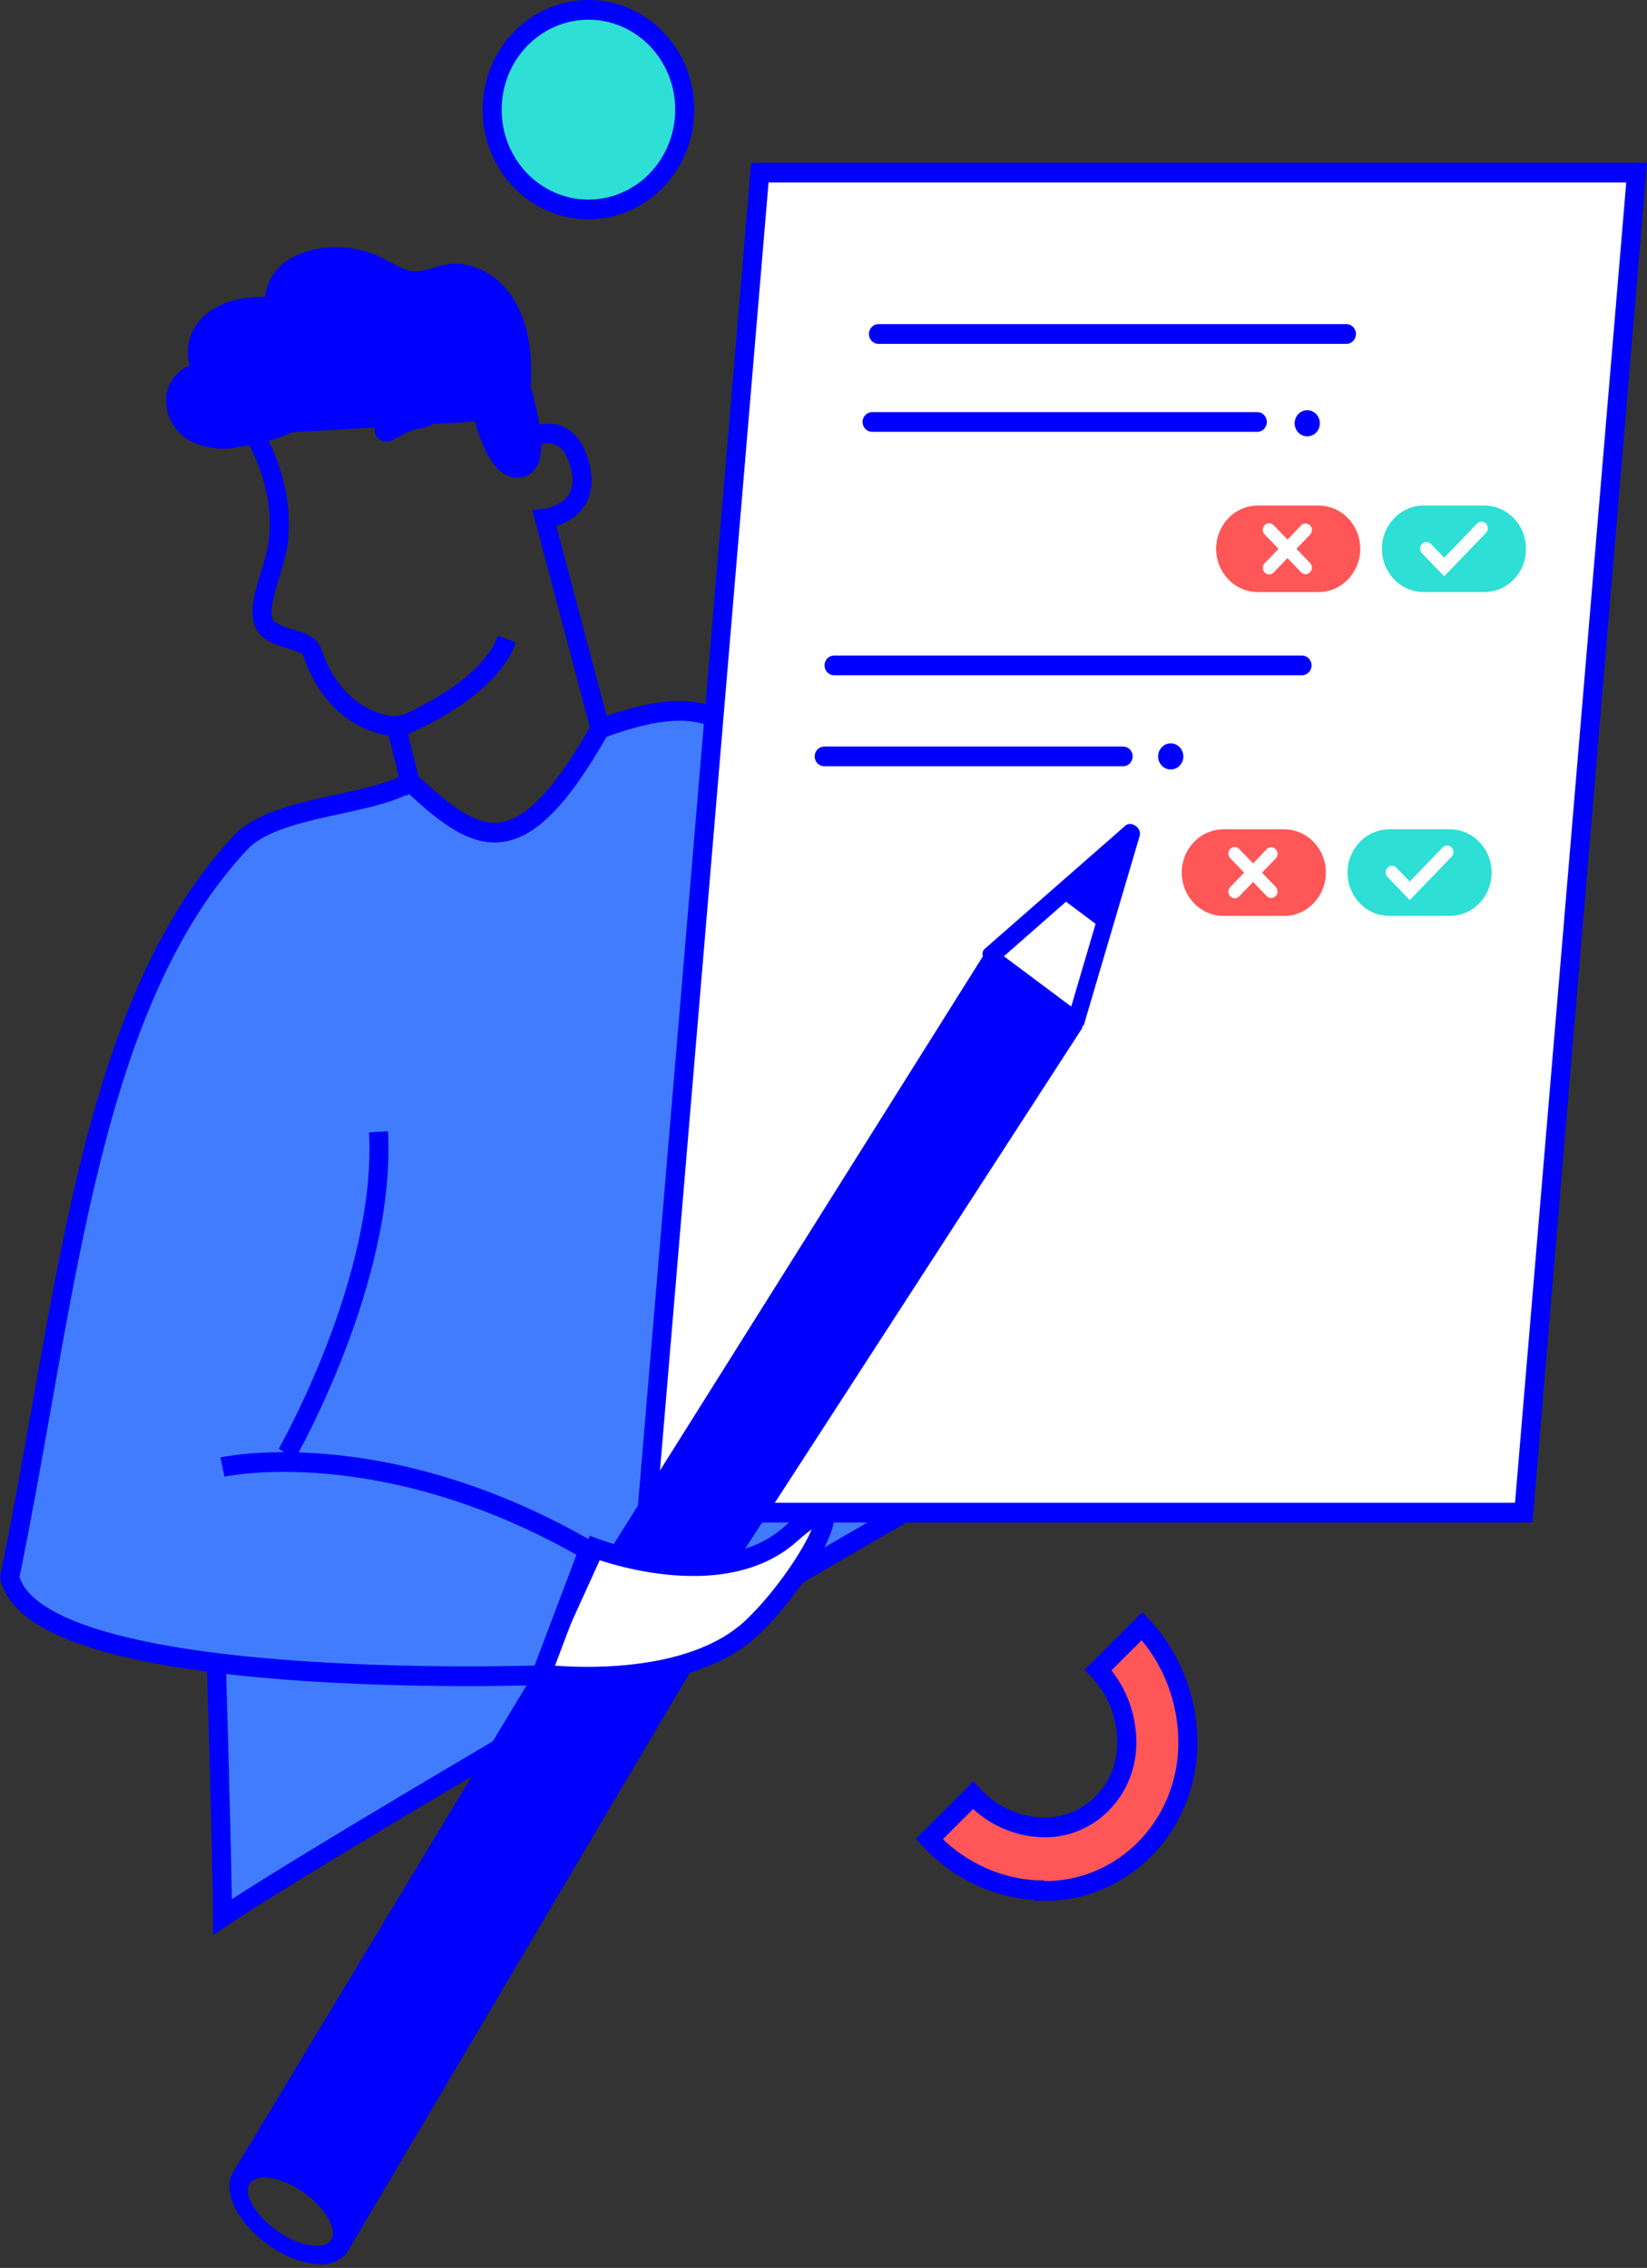 <svg width="350" height="482" viewBox="0 0 350 482" fill="none" xmlns="http://www.w3.org/2000/svg">
<rect x="0" y="0" width="350" height="482" fill="#333333" stroke="none"/>
<g clip-path="url(#clip0)">
<path d="M43.652 282.842C43.652 282.842 46.856 372.579 47.3 407.421C71.543 391.012 200.575 316.582 200.575 316.582L214.224 302.545L170.76 224.711C170.8 224.739 170.841 224.767 170.868 224.795C171.096 225.618 171.298 226.288 171.446 226.804C171.581 227.265 171.675 227.516 171.689 227.502C171.702 227.502 171.662 227.251 171.554 226.776C171.446 226.302 171.298 225.702 171.137 224.99C171.258 225.074 171.379 225.158 171.514 225.241C178.702 230.376 186.091 233.962 192.741 236.474C206.726 241.986 224.265 245.335 243.77 241.051C278.377 233.446 261.766 98.123 261.766 98.123L223.74 97.104L219.945 192.52L176.952 172.845L176.884 173.013C174.3 171.812 172.039 170.752 170.827 170.068C156.626 154.789 153.032 145.426 127.525 154.873" fill="#417CFF"/>
<path fill-rule="evenodd" clip-rule="evenodd" d="M221.805 94.958L263.551 96.076L263.769 97.858L261.766 98.123C263.769 97.858 263.769 97.859 263.77 97.86L263.77 97.866L263.782 97.961L263.817 98.256C263.848 98.515 263.893 98.899 263.95 99.398C264.064 100.398 264.226 101.862 264.42 103.728C264.808 107.457 265.324 112.791 265.833 119.214C266.853 132.054 267.852 149.273 267.765 166.746C267.678 184.189 266.509 202.016 263.141 216.016C261.457 223.014 259.196 229.182 256.157 233.89C253.106 238.618 249.18 242.001 244.188 243.098C224.224 247.483 206.289 244.05 192.037 238.435C187.181 236.601 181.928 234.2 176.634 231.052L216.752 302.893L201.8 318.271L201.557 318.411L200.575 316.582C201.557 318.411 201.556 318.411 201.555 318.412L201.551 318.414L201.533 318.425L200.103 319.25C199.152 319.799 197.754 320.607 195.967 321.64C192.392 323.707 187.258 326.678 181.021 330.295C168.547 337.528 151.662 347.343 134.021 357.67C98.7 378.348 60.456 401.015 48.404 409.173L45.33 411.254L45.281 407.448C45.059 390.052 44.148 358.928 43.292 332.135C42.864 318.742 42.449 306.438 42.142 297.482C41.989 293.004 41.862 289.363 41.773 286.842C41.729 285.581 41.694 284.601 41.671 283.935L41.635 282.92C41.635 282.92 41.635 282.919 43.652 282.842C45.67 282.765 45.67 282.765 45.67 282.766L45.706 283.781C45.73 284.447 45.764 285.429 45.809 286.69C45.897 289.212 46.024 292.854 46.178 297.333C46.485 306.292 46.899 318.599 47.328 331.996C48.126 356.957 48.973 385.721 49.264 403.642C63.961 394.115 99.347 373.162 132.036 354.025C149.683 343.694 166.572 333.876 179.049 326.641C185.288 323.024 190.424 320.052 194 317.984C195.788 316.95 197.186 316.143 198.137 315.593L199.35 314.893L211.696 302.196L171.105 229.506C170.77 229.402 170.543 229.232 170.442 229.15C170.181 228.939 170.034 228.708 170.001 228.658L169.999 228.654C169.906 228.509 169.848 228.379 169.832 228.343L169.831 228.341C169.784 228.236 169.745 228.129 169.718 228.053C169.658 227.884 169.588 227.665 169.514 227.411L169.511 227.4C169.467 227.247 169.415 227.069 169.357 226.87C169.269 226.57 169.168 226.222 169.06 225.844L164.673 217.989L171.88 222.969C171.887 222.974 171.904 222.986 171.927 223.002C171.95 223.018 171.978 223.038 172.007 223.06C172.036 223.082 172.084 223.119 172.14 223.167L172.257 223.248C172.382 223.335 172.465 223.392 172.553 223.446L172.607 223.48L172.659 223.518C179.679 228.532 186.908 232.043 193.432 234.507L193.445 234.512L193.458 234.517C207.175 239.923 224.314 243.184 243.351 239.003C247.011 238.199 250.137 235.69 252.801 231.562C255.478 227.414 257.597 221.762 259.223 215.003C262.473 201.492 263.64 184.062 263.727 166.724C263.813 149.415 262.823 132.328 261.809 119.557C261.302 113.175 260.79 107.877 260.405 104.176C260.23 102.493 260.081 101.141 259.971 100.168L225.676 99.249L221.84 195.675L178.023 175.623L177.951 175.801L176.059 174.922C173.509 173.738 171.159 172.638 169.862 171.906L169.589 171.752L169.373 171.52C167.624 169.638 166.036 167.847 164.563 166.185L164.449 166.057C162.938 164.352 161.556 162.797 160.218 161.387C157.537 158.562 155.142 156.447 152.506 155.066C147.391 152.388 140.784 152.184 128.204 156.843L126.846 152.901C139.773 148.114 147.717 147.869 154.327 151.33C157.552 153.019 160.313 155.519 163.097 158.451C164.491 159.92 165.919 161.529 167.422 163.224L167.527 163.342C168.942 164.938 170.431 166.618 172.06 168.377C172.92 168.843 174.234 169.476 175.819 170.22L175.881 170.067L218.049 189.364L221.805 94.958Z" fill="#0000FF"/>
<path d="M110.753 82.522C110.888 79.802 110.915 77.094 110.605 74.401C110.12 70.243 108.788 66.085 106.15 62.917C103.511 59.75 99.433 57.699 95.421 58.243C92.945 58.578 90.603 59.848 88.099 59.764C85.219 59.68 82.701 57.824 80.077 56.583C75.971 54.643 71.26 54.127 66.858 55.159C64.543 55.69 62.268 56.68 60.599 58.424C58.93 60.169 57.988 62.764 58.567 65.15C55.659 65.15 52.698 65.15 49.885 65.945C47.071 66.727 44.366 68.401 42.912 71.011C41.458 73.634 41.566 77.276 43.639 79.397C40.947 78.825 38.12 80.988 37.474 83.75C36.841 86.513 38.161 89.541 40.382 91.216C42.602 92.89 46.748 93.644 49.441 93.099C49.804 93.03 50.167 92.946 50.544 92.862C52.752 92.639 56.898 91.941 61.676 89.806L102.434 87.392C103.511 91.746 106.325 100.802 110.942 99.267C114.455 98.095 112.772 89.499 110.753 82.522Z" fill="#0000FF"/>
<path fill-rule="evenodd" clip-rule="evenodd" d="M66.418 53.116C71.252 51.983 76.412 52.551 80.914 54.678C81.624 55.014 82.319 55.388 82.963 55.734L82.978 55.742C83.631 56.094 84.234 56.418 84.837 56.707C86.054 57.288 87.114 57.641 88.156 57.672L88.164 57.672C89.086 57.703 90.043 57.486 91.229 57.144C91.416 57.09 91.612 57.032 91.816 56.971C92.808 56.676 93.978 56.327 95.159 56.167M66.418 53.116C63.89 53.696 61.205 54.819 59.166 56.95C57.663 58.52 56.565 60.723 56.397 63.068C54.126 63.105 51.708 63.261 49.358 63.925C46.219 64.797 42.969 66.723 41.164 69.964L41.161 69.968C39.93 72.19 39.535 75.108 40.329 77.671C37.971 78.593 36.09 80.784 35.512 83.257L35.51 83.267C34.659 86.981 36.425 90.821 39.194 92.908C40.627 93.989 42.532 94.681 44.352 95.045C46.18 95.41 48.155 95.49 49.817 95.156C50.145 95.092 50.476 95.018 50.78 94.95C50.806 94.945 50.832 94.939 50.857 94.933C53.189 94.688 57.349 93.966 62.143 91.875L100.918 89.578C101.511 91.689 102.397 94.338 103.599 96.561C104.368 97.983 105.358 99.406 106.628 100.364C107.977 101.38 109.679 101.884 111.558 101.26L111.56 101.259C113.299 100.679 114.2 99.197 114.616 97.725C115.021 96.291 115.059 94.596 114.935 92.912C114.692 89.624 113.77 85.71 112.787 82.268C112.909 79.613 112.925 76.893 112.61 74.153L112.609 74.15C112.095 69.735 110.663 65.133 107.678 61.549C104.698 57.971 99.985 55.513 95.159 56.167M79.239 58.487C75.532 56.735 71.271 56.27 67.304 57.2L67.294 57.203C65.192 57.684 63.33 58.542 62.033 59.898C60.743 61.246 60.156 63.118 60.525 64.639L61.156 67.243H58.567C55.61 67.243 52.924 67.255 50.416 67.965L50.407 67.967C47.922 68.657 45.763 70.079 44.662 72.055C43.554 74.055 43.785 76.605 45.057 77.907L49.902 82.864L43.233 81.447C41.768 81.136 39.87 82.401 39.437 84.239C39.025 86.049 39.898 88.263 41.569 89.523C42.357 90.117 43.636 90.638 45.116 90.934C46.586 91.228 48.026 91.253 49.054 91.045L49.063 91.043L49.073 91.041C49.34 90.99 49.604 90.931 49.909 90.863C49.978 90.847 50.048 90.832 50.121 90.815L50.234 90.79L50.348 90.779C52.404 90.571 56.336 89.913 60.877 87.884L61.205 87.738L103.978 85.204L104.39 86.872C104.919 89.01 105.84 92.144 107.122 94.514C107.768 95.709 108.414 96.534 109.004 96.978C109.515 97.364 109.895 97.416 110.325 97.274C110.325 97.274 110.325 97.274 110.325 97.274C110.355 97.265 110.554 97.21 110.74 96.549C110.945 95.824 111.018 94.714 110.909 93.231C110.692 90.295 109.818 86.576 108.819 83.124L108.719 82.777L108.737 82.415C108.869 79.744 108.89 77.173 108.6 74.652M79.239 58.487C79.841 58.772 80.446 59.096 81.102 59.449L81.154 59.477C81.78 59.814 82.456 60.178 83.147 60.508C84.563 61.185 86.201 61.802 88.038 61.856C89.618 61.908 91.082 61.532 92.312 61.177C92.562 61.104 92.801 61.034 93.031 60.966C94.011 60.676 94.83 60.434 95.683 60.318C98.879 59.885 102.325 61.528 104.621 64.285C106.913 67.036 108.146 70.751 108.6 74.652" fill="#0000FF"/>
<path fill-rule="evenodd" clip-rule="evenodd" d="M53.855 88.122C53.987 88.315 54.127 88.524 54.273 88.749C55.205 90.174 56.423 92.23 57.587 94.782C59.907 99.869 62.063 107.038 61.179 115.13L61.178 115.135C60.895 117.675 60.049 120.441 59.294 122.905C59.113 123.498 58.937 124.073 58.775 124.623C58.339 126.11 57.991 127.449 57.819 128.643C57.645 129.846 57.673 130.743 57.862 131.401C57.954 131.715 58.204 132.078 58.903 132.492C59.625 132.92 60.581 133.257 61.742 133.618C61.912 133.671 62.089 133.725 62.271 133.781C63.222 134.072 64.301 134.402 65.199 134.811C66.217 135.275 67.615 136.1 68.159 137.717C70.616 144.994 74.58 148.592 77.879 150.398C79.551 151.313 81.085 151.784 82.219 152.021C82.785 152.14 83.245 152.198 83.563 152.225C83.777 152.242 83.888 152.243 83.917 152.244L85.488 151.99L86.212 154.175L86.233 154.257C86.581 155.675 87.724 160.274 89.082 165.613L85.177 166.68C84.055 162.269 83.08 158.361 82.575 156.324C82.231 156.278 81.844 156.214 81.421 156.125C79.968 155.821 78.058 155.229 75.994 154.1C71.829 151.82 67.164 147.418 64.358 139.13C64.333 139.102 64.175 138.917 63.573 138.643C62.933 138.351 62.158 138.113 61.205 137.82C61.005 137.759 60.797 137.695 60.581 137.628C59.433 137.27 58.068 136.819 56.9 136.127C55.708 135.422 54.496 134.334 53.995 132.604L53.994 132.601C53.564 131.111 53.608 129.521 53.825 128.022C54.044 126.512 54.464 124.931 54.912 123.404C55.108 122.735 55.309 122.079 55.505 121.436C56.245 119.009 56.933 116.754 57.166 114.657C57.937 107.596 56.062 101.231 53.937 96.572C52.878 94.25 51.77 92.38 50.931 91.097C50.512 90.457 50.162 89.965 49.921 89.638C49.8 89.475 49.707 89.354 49.647 89.276C49.616 89.237 49.594 89.209 49.581 89.192L49.568 89.176L49.566 89.174L48.3 87.622L49.763 86.265C65.52 71.646 84.652 66.953 104.735 74.139L104.739 74.14L108.61 75.534L112.65 90.796C113.994 90.289 115.65 89.903 117.373 90.077C118.913 90.233 120.496 90.837 121.888 92.153C123.261 93.451 124.329 95.329 125.057 97.841C125.808 100.433 125.89 102.697 125.414 104.652C124.935 106.617 123.928 108.121 122.739 109.237C121.325 110.565 119.65 111.351 118.219 111.801L129.472 154.304L125.578 155.412L113.133 108.408L115.486 108.14C116.553 108.018 118.6 107.475 120.028 106.134C120.707 105.498 121.239 104.69 121.498 103.627C121.76 102.553 121.777 101.073 121.19 99.046C120.612 97.05 119.863 95.904 119.167 95.246C118.49 94.606 117.753 94.322 116.981 94.244C115.308 94.075 113.47 94.879 112.325 95.549L110.07 96.87L105.278 78.766L103.418 78.096C103.417 78.096 103.416 78.095 103.416 78.095C85.399 71.649 68.308 75.448 53.855 88.122Z" fill="#0000FF"/>
<path fill-rule="evenodd" clip-rule="evenodd" d="M90.268 84.812C90.985 85.099 91.649 85.507 92.143 86.053C92.548 86.501 93.278 87.578 92.806 88.901L92.8 88.916L92.8 88.916C92.398 90.015 91.458 90.432 91.055 90.585C90.604 90.755 90.083 90.86 89.708 90.935L89.681 90.94C88.887 91.099 87.962 91.311 86.996 91.672C86.058 92.041 85.237 92.511 84.524 92.941L84.512 92.948L84.5 92.955C84.478 92.968 84.455 92.982 84.431 92.996C84.115 93.181 83.676 93.438 83.26 93.605C82.877 93.757 81.892 94.1 80.884 93.534C79.675 92.865 79.549 91.535 79.566 90.947C79.588 90.198 79.824 89.431 80.183 88.715L80.188 88.705L80.194 88.694C80.962 87.204 82.528 85.696 84.572 84.913C86.599 84.136 88.737 84.195 90.268 84.812ZM81.796 89.703C81.796 89.703 81.799 89.702 81.803 89.7C81.798 89.702 81.796 89.703 81.796 89.703ZM89.678 86.649C89.679 86.649 89.677 86.65 89.672 86.651C89.676 86.65 89.678 86.649 89.678 86.649Z" fill="#0000FF"/>
<path d="M125.048 44.512C136.341 44.512 145.508 35.024 145.508 23.302C145.508 11.581 136.355 2.093 125.048 2.093C113.741 2.093 104.588 11.581 104.588 23.302C104.588 35.024 113.741 44.512 125.048 44.512Z" fill="#2DDFD5"/>
<path fill-rule="evenodd" clip-rule="evenodd" d="M102.569 23.303C102.569 10.426 112.626 0 125.048 0C137.47 0 147.527 10.426 147.527 23.303C147.527 36.181 137.456 46.605 125.048 46.605C112.626 46.605 102.569 36.18 102.569 23.303ZM125.048 4.186C114.856 4.186 106.607 12.738 106.607 23.303C106.607 33.868 114.856 42.419 125.048 42.419C135.227 42.419 143.489 33.867 143.489 23.303C143.489 12.738 135.24 4.186 125.048 4.186Z" fill="#0000FF"/>
<path d="M221.91 401.728C221.345 401.728 220.793 401.728 220.227 401.728C211.586 401.239 203.456 397.36 197.479 390.872L206.794 381.565C210.482 385.597 215.516 388.025 220.873 388.346C223.31 388.527 225.746 388.179 228.034 387.313C230.323 386.448 232.423 385.095 234.172 383.337C235.922 381.578 237.309 379.458 238.211 377.113C239.126 374.769 239.543 372.257 239.449 369.732C239.314 364.178 237.134 358.876 233.378 354.913L242.693 345.606C248.75 352.01 252.223 360.564 252.411 369.536C252.532 373.764 251.833 377.964 250.352 381.899C248.871 385.834 246.637 389.42 243.783 392.448C240.93 395.476 237.524 397.862 233.755 399.481C229.986 401.1 225.948 401.923 221.869 401.881V401.728H221.91Z" fill="#FF5657"/>
<path fill-rule="evenodd" clip-rule="evenodd" d="M242.733 342.658L244.135 344.14C250.55 350.924 254.228 359.982 254.43 369.482C254.558 373.988 253.811 378.465 252.233 382.66C250.653 386.858 248.27 390.683 245.227 393.911C242.183 397.142 238.549 399.688 234.528 401.415C230.511 403.14 226.204 404.019 221.85 403.974L219.85 403.954V403.801C210.796 403.22 202.288 399.124 196.019 392.317L194.631 390.81L206.858 378.593L208.259 380.124C211.594 383.771 216.146 385.966 220.99 386.256L221.004 386.257L221.018 386.258C223.173 386.419 225.324 386.11 227.343 385.347C229.369 384.581 231.225 383.384 232.767 381.834C234.318 380.275 235.542 378.401 236.335 376.338L236.339 376.328C237.146 374.262 237.515 372.045 237.431 369.813L237.431 369.798L237.431 369.784C237.309 364.764 235.337 359.967 231.938 356.38L230.509 354.872L242.733 342.658ZM220.284 399.634H221.91V399.788C225.706 399.824 229.467 399.057 232.982 397.547C236.5 396.037 239.677 393.811 242.339 390.986C245.004 388.158 247.089 384.81 248.471 381.139C249.853 377.466 250.506 373.546 250.393 369.598L250.393 369.582C250.23 361.836 247.465 354.422 242.608 348.598L236.183 355.018C239.453 359.136 241.334 364.291 241.467 369.665C241.57 372.477 241.105 375.278 240.084 377.894C239.074 380.517 237.525 382.883 235.578 384.84C233.621 386.806 231.277 388.316 228.726 389.28C226.172 390.245 223.456 390.635 220.743 390.435C215.559 390.121 210.652 388.007 206.794 384.471L200.373 390.887C205.814 396.098 212.846 399.201 220.284 399.634Z" fill="#0000FF"/>
<path d="M127.538 154.858C110.538 184.942 101.681 179.71 87.143 166.147C78.906 171.379 80.521 171.714 72.579 179.082C35.118 213.841 35.388 266.083 23.206 325.484" fill="#417CFF"/>
<path fill-rule="evenodd" clip-rule="evenodd" d="M114.68 169.732C117.947 166.389 121.584 161.254 125.796 153.801L129.28 155.916C124.992 163.505 121.147 168.997 117.517 172.711C113.878 176.434 110.33 178.497 106.655 178.949C102.976 179.401 99.523 178.196 96.168 176.137C93.186 174.306 90.139 171.71 86.925 168.753C83.82 170.791 82.477 171.962 81.17 173.303C80.766 173.717 80.348 174.166 79.877 174.674C78.577 176.072 76.872 177.909 73.926 180.642C55.61 197.637 46.455 218.941 40.369 243.562C37.323 255.885 35.055 268.994 32.782 282.79C32.486 284.584 32.191 286.389 31.893 288.206C29.906 300.336 27.839 312.959 25.181 325.92L21.231 325.049C23.87 312.179 25.923 299.648 27.911 287.513C28.209 285.695 28.505 283.885 28.802 282.085C31.075 268.292 33.365 255.03 36.457 242.523C42.647 217.483 52.088 195.286 71.233 177.523L71.233 177.522C74.056 174.903 75.6 173.24 76.884 171.858C77.386 171.318 77.848 170.821 78.331 170.326C80.094 168.518 81.887 167.031 86.088 164.362L87.374 163.546L88.494 164.591C92.129 167.982 95.276 170.724 98.226 172.535C101.153 174.331 103.702 175.097 106.179 174.792C108.661 174.487 111.423 173.065 114.68 169.732Z" fill="#0000FF"/>
<path d="M323.806 321.48H137.472L161.472 36.699H347.792L323.806 321.48Z" fill="white"/>
<path fill-rule="evenodd" clip-rule="evenodd" d="M159.622 34.605H349.996L325.656 323.573H135.269L159.622 34.605ZM163.323 38.791L139.675 319.387H321.955L345.589 38.791H163.323Z" fill="#0000FF"/>
<path fill-rule="evenodd" clip-rule="evenodd" d="M316.143 107.448C316.669 107.993 316.669 108.876 316.143 109.421L307.251 118.639L302.517 113.749C301.99 113.205 301.989 112.321 302.514 111.775C303.038 111.23 303.891 111.228 304.417 111.772L307.248 114.696L314.239 107.448C314.765 106.903 315.617 106.903 316.143 107.448Z" fill="white"/>
<path fill-rule="evenodd" clip-rule="evenodd" d="M269.093 107.783C269.619 107.238 270.471 107.238 270.996 107.783L278.75 115.82C279.275 116.365 279.275 117.249 278.75 117.793C278.224 118.338 277.372 118.338 276.846 117.793L269.093 109.756C268.567 109.211 268.567 108.328 269.093 107.783Z" fill="white"/>
<path fill-rule="evenodd" clip-rule="evenodd" d="M184.651 70.983C184.651 69.827 185.555 68.89 186.67 68.89H286.13C287.245 68.89 288.149 69.827 288.149 70.983C288.149 72.139 287.245 73.076 286.13 73.076H186.67C185.555 73.076 184.651 72.139 184.651 70.983Z" fill="#0000FF"/>
<path fill-rule="evenodd" clip-rule="evenodd" d="M183.305 89.68C183.305 88.525 184.209 87.587 185.324 87.587H267.191C268.306 87.587 269.21 88.525 269.21 89.68C269.21 90.836 268.306 91.773 267.191 91.773H185.324C184.209 91.773 183.305 90.836 183.305 89.68Z" fill="#0000FF"/>
<path fill-rule="evenodd" clip-rule="evenodd" d="M175.215 141.421C175.215 140.265 176.119 139.328 177.234 139.328H276.694C277.809 139.328 278.713 140.265 278.713 141.421C278.713 142.577 277.809 143.514 276.694 143.514H177.234C176.119 143.514 175.215 142.577 175.215 141.421Z" fill="#0000FF"/>
<path fill-rule="evenodd" clip-rule="evenodd" d="M173.129 160.761C173.129 159.605 174.033 158.668 175.148 158.668H238.682C239.797 158.668 240.701 159.605 240.701 160.761C240.701 161.917 239.797 162.854 238.682 162.854H175.148C174.033 162.854 173.129 161.917 173.129 160.761Z" fill="#0000FF"/>
<path d="M248.79 163.538C250.27 163.538 251.469 162.295 251.469 160.761C251.469 159.227 250.27 157.984 248.79 157.984C247.311 157.984 246.112 159.227 246.112 160.761C246.112 162.295 247.311 163.538 248.79 163.538Z" fill="#0000FF"/>
<path d="M277.798 92.737C279.277 92.737 280.477 91.493 280.477 89.96C280.477 88.426 279.277 87.183 277.798 87.183C276.319 87.183 275.119 88.426 275.119 89.96C275.119 91.493 276.319 92.737 277.798 92.737Z" fill="#0000FF"/>
<path d="M114.226 355.75C114.226 355.75 144.983 360.006 159.87 345.857C171.568 334.75 182.996 312.703 168.001 326.043C153.019 339.383 126.381 329.015 126.381 329.015L114.226 355.75Z" fill="white"/>
<path fill-rule="evenodd" clip-rule="evenodd" d="M175.762 327.694C173.2 333.177 167.261 341.677 161.234 347.4C153.264 354.975 141.261 357.485 131.609 358.197C126.728 358.557 122.33 358.465 119.153 358.284C117.563 358.193 116.274 358.08 115.379 357.988C114.931 357.943 114.581 357.902 114.341 357.873C114.22 357.859 114.128 357.847 114.063 357.839L113.989 357.829L113.968 357.826L113.962 357.825L113.96 357.825C113.959 357.825 113.959 357.825 114.226 355.75L113.96 357.825L111.223 357.446L125.348 326.377L127.089 327.055L127.091 327.055L127.101 327.059L127.149 327.077C127.193 327.094 127.262 327.12 127.355 327.154C127.54 327.222 127.82 327.322 128.183 327.445C128.911 327.692 129.976 328.034 131.303 328.405C133.961 329.148 137.65 330.002 141.782 330.449C150.144 331.355 159.838 330.552 166.685 324.455C168.597 322.753 170.172 321.54 171.434 320.792C172.062 320.419 172.687 320.117 173.289 319.946C173.859 319.785 174.663 319.669 175.47 320.013C176.4 320.41 176.888 321.219 177.073 321.978C177.238 322.655 177.184 323.337 177.09 323.887C176.898 325.008 176.399 326.33 175.762 327.694ZM127.44 331.595L117.272 353.959C117.887 354.009 118.592 354.059 119.375 354.104C122.431 354.278 126.652 354.366 131.322 354.022C140.77 353.324 151.589 350.888 158.506 344.314C164.176 338.93 169.8 330.852 172.128 325.87C172.265 325.576 172.387 325.301 172.495 325.045C171.658 325.638 170.607 326.482 169.315 327.631C161.181 334.873 150.066 335.556 141.363 334.613C136.962 334.136 133.056 333.231 130.251 332.447C129.128 332.133 128.178 331.837 127.44 331.595ZM174.417 323.97C174.416 323.971 174.41 323.972 174.398 323.973C174.411 323.971 174.417 323.97 174.417 323.97Z" fill="#0000FF"/>
<path fill-rule="evenodd" clip-rule="evenodd" d="M84.977 156.738C84.977 156.738 84.976 156.738 84.276 154.775C83.576 152.812 83.576 152.812 83.576 152.812L83.584 152.809L83.619 152.795C83.651 152.782 83.702 152.763 83.769 152.736C83.903 152.682 84.103 152.601 84.363 152.492C84.882 152.274 85.633 151.949 86.55 151.522C88.387 150.666 90.871 149.411 93.469 147.812C96.072 146.21 98.746 144.288 100.988 142.11C103.241 139.921 104.962 137.567 105.811 135.118L109.611 136.533C108.468 139.833 106.263 142.722 103.749 145.165C101.224 147.617 98.287 149.714 95.53 151.412C92.767 153.113 90.139 154.439 88.205 155.34C87.236 155.791 86.437 156.138 85.877 156.373C85.596 156.49 85.376 156.58 85.223 156.641C85.146 156.672 85.087 156.695 85.045 156.711L84.997 156.73L84.983 156.736L84.977 156.738Z" fill="#0000FF"/>
<path d="M87.13 166.147C78.892 171.38 58.526 171.142 51.11 179.082C18.629 213.925 14.268 275.809 2.073 335.21C7.861 359.908 115.007 356.029 115.007 356.029L125.035 329.489C81.302 304.205 47.273 311.796 47.273 311.796" fill="#417CFF"/>
<path fill-rule="evenodd" clip-rule="evenodd" d="M78.573 167.23C81.721 166.402 84.289 165.497 86.075 164.362L88.185 167.932C85.852 169.413 82.785 170.441 79.566 171.288C77.302 171.884 74.834 172.42 72.369 172.956C71.32 173.184 70.272 173.412 69.24 173.645C65.73 174.435 62.347 175.289 59.406 176.411C56.447 177.541 54.109 178.88 52.56 180.538C36.692 197.561 27.59 221.308 20.941 248.452C16.957 264.718 13.9 281.966 10.775 299.598C8.695 311.336 6.585 323.244 4.15 335.146C4.81 337.326 6.59 339.433 9.658 341.421C12.908 343.527 17.359 345.336 22.698 346.865C33.366 349.92 47.147 351.739 60.86 352.794C74.55 353.848 88.072 354.134 98.179 354.156C103.23 354.167 107.424 354.113 110.353 354.055C111.736 354.028 112.837 354 113.613 353.978L122.508 330.437C101.55 318.63 82.975 314.457 69.579 313.246C62.714 312.626 57.206 312.783 53.432 313.092C51.545 313.246 50.092 313.438 49.121 313.589C48.635 313.665 48.27 313.73 48.03 313.776C47.911 313.798 47.823 313.816 47.767 313.828L47.708 313.84L47.697 313.842C47.698 313.842 47.698 313.842 47.273 311.796C46.849 309.75 46.85 309.749 46.851 309.749L46.862 309.747L46.888 309.741L46.977 309.722C47.053 309.707 47.161 309.685 47.302 309.658C47.583 309.605 47.991 309.532 48.521 309.449C49.581 309.284 51.128 309.081 53.115 308.918C57.088 308.594 62.82 308.433 69.929 309.076C84.153 310.361 103.874 314.859 126.018 327.661L127.557 328.551L116.403 358.073L115.077 358.121L115.007 356.029C115.077 358.121 115.076 358.121 115.075 358.121L114.996 358.124L114.762 358.132C114.557 358.138 114.253 358.148 113.857 358.159C113.066 358.182 111.906 358.211 110.43 358.24C107.477 358.298 103.254 358.354 98.17 358.342C88.007 358.32 74.381 358.033 60.561 356.969C46.764 355.907 32.673 354.064 21.623 350.9C16.104 349.32 11.235 347.38 7.517 344.971C3.818 342.574 1.011 339.546 0.111 335.704L0.002 335.241L0.098 334.775C2.52 322.976 4.647 310.987 6.756 299.102C9.911 281.315 13.025 263.761 17.027 247.422C23.728 220.063 33.046 195.447 49.658 177.628L49.659 177.626C51.818 175.314 54.807 173.706 58.011 172.483C61.231 171.254 64.846 170.351 68.383 169.554C69.482 169.307 70.568 169.07 71.636 168.838C74.061 168.311 76.393 167.804 78.573 167.23Z" fill="#0000FF"/>
<path d="M73.615 478.891C72.875 479.784 71.892 480.454 70.735 480.845C69.591 481.235 68.312 481.347 66.993 481.152C63.722 480.761 60.438 479.463 57.517 477.426C50.652 472.779 47.125 465.914 49.467 461.784C50.665 459.677 53.129 458.7 56.426 459.021C59.697 459.412 62.982 460.695 65.903 462.747C72.754 467.393 76.294 474.272 73.939 478.389C73.858 478.542 73.75 478.724 73.615 478.891ZM53.156 463.919L52.994 464.142C51.648 466.486 54.515 471.175 59.24 474.37C61.487 475.947 64.018 476.965 66.535 477.286C67.652 477.384 69.658 477.356 70.425 475.961C71.771 473.617 68.904 468.928 64.18 465.719C61.932 464.142 59.401 463.137 56.884 462.816C56.157 462.705 55.444 462.747 54.798 462.928C54.165 463.123 53.6 463.458 53.156 463.919Z" fill="#0000FF"/>
<path d="M116.42 356.364L114.051 354.62L49.467 461.784L54.313 459.398L65.257 465.342C69.348 467.966 72.66 471.705 73.939 478.389L147.056 354.689L116.42 356.364Z" fill="#0000FF"/>
<path d="M60.976 308.963C60.976 308.963 82.136 271.972 80.44 240.548L60.976 308.963Z" fill="#417CFF"/>
<path fill-rule="evenodd" clip-rule="evenodd" d="M62.714 310.03C62.713 310.03 62.713 310.031 60.976 308.963C59.239 307.896 59.239 307.896 59.239 307.896L59.242 307.892L59.251 307.875L59.293 307.8C59.331 307.733 59.388 307.632 59.463 307.497C59.613 307.226 59.835 306.823 60.117 306.295C60.683 305.241 61.492 303.694 62.459 301.738C64.394 297.823 66.958 292.277 69.469 285.763C74.512 272.679 79.247 255.917 78.424 240.665L82.456 240.431C83.329 256.603 78.332 274.049 73.219 287.316C70.652 293.978 68.032 299.644 66.053 303.647C65.063 305.649 64.232 307.238 63.647 308.329C63.354 308.875 63.123 309.297 62.964 309.584C62.884 309.727 62.822 309.837 62.78 309.912L62.731 309.998L62.718 310.021L62.715 310.028L62.714 310.03Z" fill="#0000FF"/>
<path d="M272.885 194.654H260.003C255.103 194.654 251.133 190.538 251.133 185.459C251.133 180.38 255.103 176.263 260.003 176.263H272.885C277.784 176.263 281.755 180.38 281.755 185.459C281.742 190.538 277.771 194.654 272.885 194.654Z" fill="#FF5657"/>
<path d="M308.111 194.654H295.229C290.33 194.654 286.359 190.538 286.359 185.459C286.359 180.38 290.33 176.263 295.229 176.263H308.111C313.011 176.263 316.981 180.38 316.981 185.459C316.981 190.538 313.011 194.654 308.111 194.654Z" fill="#2DDFD5"/>
<path d="M295.808 185.403L299.59 189.324L307.532 181.077" fill="#2DDFD5"/>
<path fill-rule="evenodd" clip-rule="evenodd" d="M308.483 180.09C309.009 180.634 309.01 181.518 308.485 182.063L299.591 191.298L294.856 186.39C294.33 185.845 294.33 184.961 294.856 184.416C295.382 183.871 296.234 183.871 296.76 184.416L299.59 187.35L306.579 180.091C307.105 179.546 307.957 179.545 308.483 180.09Z" fill="white"/>
<path fill-rule="evenodd" clip-rule="evenodd" d="M261.435 180.424C261.961 179.88 262.813 179.881 263.338 180.426L271.091 188.477C271.617 189.023 271.616 189.906 271.09 190.451C270.564 190.995 269.711 190.994 269.186 190.449L261.433 182.398C260.908 181.852 260.909 180.969 261.435 180.424Z" fill="white"/>
<path fill-rule="evenodd" clip-rule="evenodd" d="M271.09 180.48C271.616 181.025 271.617 181.908 271.091 182.454L263.338 190.505C262.813 191.05 261.961 191.051 261.435 190.507C260.909 189.962 260.908 189.079 261.433 188.533L269.186 180.482C269.711 179.937 270.564 179.936 271.09 180.48Z" fill="white"/>
<path d="M280.194 125.835H267.312C262.412 125.835 258.442 121.718 258.442 116.639C258.442 111.56 262.412 107.444 267.312 107.444H280.194C285.093 107.444 289.064 111.56 289.064 116.639C289.051 121.718 285.08 125.835 280.194 125.835Z" fill="#FF5657"/>
<path d="M315.42 125.835H302.538C297.639 125.835 293.668 121.718 293.668 116.639C293.668 111.56 297.639 107.444 302.538 107.444H315.42C320.32 107.444 324.29 111.56 324.29 116.639C324.29 121.718 320.32 125.835 315.42 125.835Z" fill="#2DDFD5"/>
<path d="M303.117 116.583L306.899 120.504L314.841 112.257" fill="#2DDFD5"/>
<path fill-rule="evenodd" clip-rule="evenodd" d="M315.792 111.27C316.318 111.815 316.319 112.698 315.794 113.244L306.9 122.478L302.165 117.57C301.64 117.025 301.64 116.142 302.165 115.597C302.691 115.052 303.543 115.052 304.069 115.597L306.899 118.53L313.889 111.272C314.414 110.726 315.266 110.726 315.792 111.27Z" fill="white"/>
<path fill-rule="evenodd" clip-rule="evenodd" d="M268.744 111.605C269.27 111.061 270.122 111.061 270.647 111.607L278.401 119.658C278.926 120.204 278.925 121.087 278.399 121.631C277.873 122.176 277.021 122.175 276.495 121.63L268.742 113.578C268.217 113.033 268.218 112.15 268.744 111.605Z" fill="white"/>
<path fill-rule="evenodd" clip-rule="evenodd" d="M278.399 111.661C278.925 112.205 278.926 113.089 278.401 113.634L270.647 121.686C270.122 122.231 269.27 122.232 268.744 121.687C268.218 121.143 268.217 120.259 268.742 119.714L276.495 111.663C277.021 111.117 277.873 111.117 278.399 111.661Z" fill="white"/>
<path d="M156.599 331.834L230.04 218.404L209.015 203.013L128.938 330.55" fill="#0000FF"/>
<path d="M230.269 217.93C230.026 218.251 229.65 218.446 229.205 218.46C228.761 218.474 228.304 218.32 227.9 218.027L209.688 204.408C209.459 204.241 209.257 204.032 209.109 203.781C208.961 203.543 208.853 203.278 208.813 203.027C208.772 202.776 208.786 202.511 208.853 202.287C208.92 202.064 209.055 201.855 209.217 201.701L239.18 175.454C239.449 175.217 239.799 175.106 240.189 175.12C240.58 175.134 240.983 175.273 241.333 175.524C241.683 175.775 241.966 176.124 242.114 176.501C242.276 176.878 242.302 177.282 242.195 177.631L230.43 217.483C230.417 217.651 230.363 217.804 230.269 217.93ZM213.335 203.236L227.644 213.925L236.891 182.543L213.335 203.236Z" fill="#0000FF"/>
<path d="M224.965 190.469L234.617 197.683L237.78 180.757L224.965 190.469Z" fill="#0000FF"/>
</g>
<defs>
<clipPath id="clip0">
<rect width="350" height="481.25" fill="white"/>
</clipPath>
</defs>
</svg>
